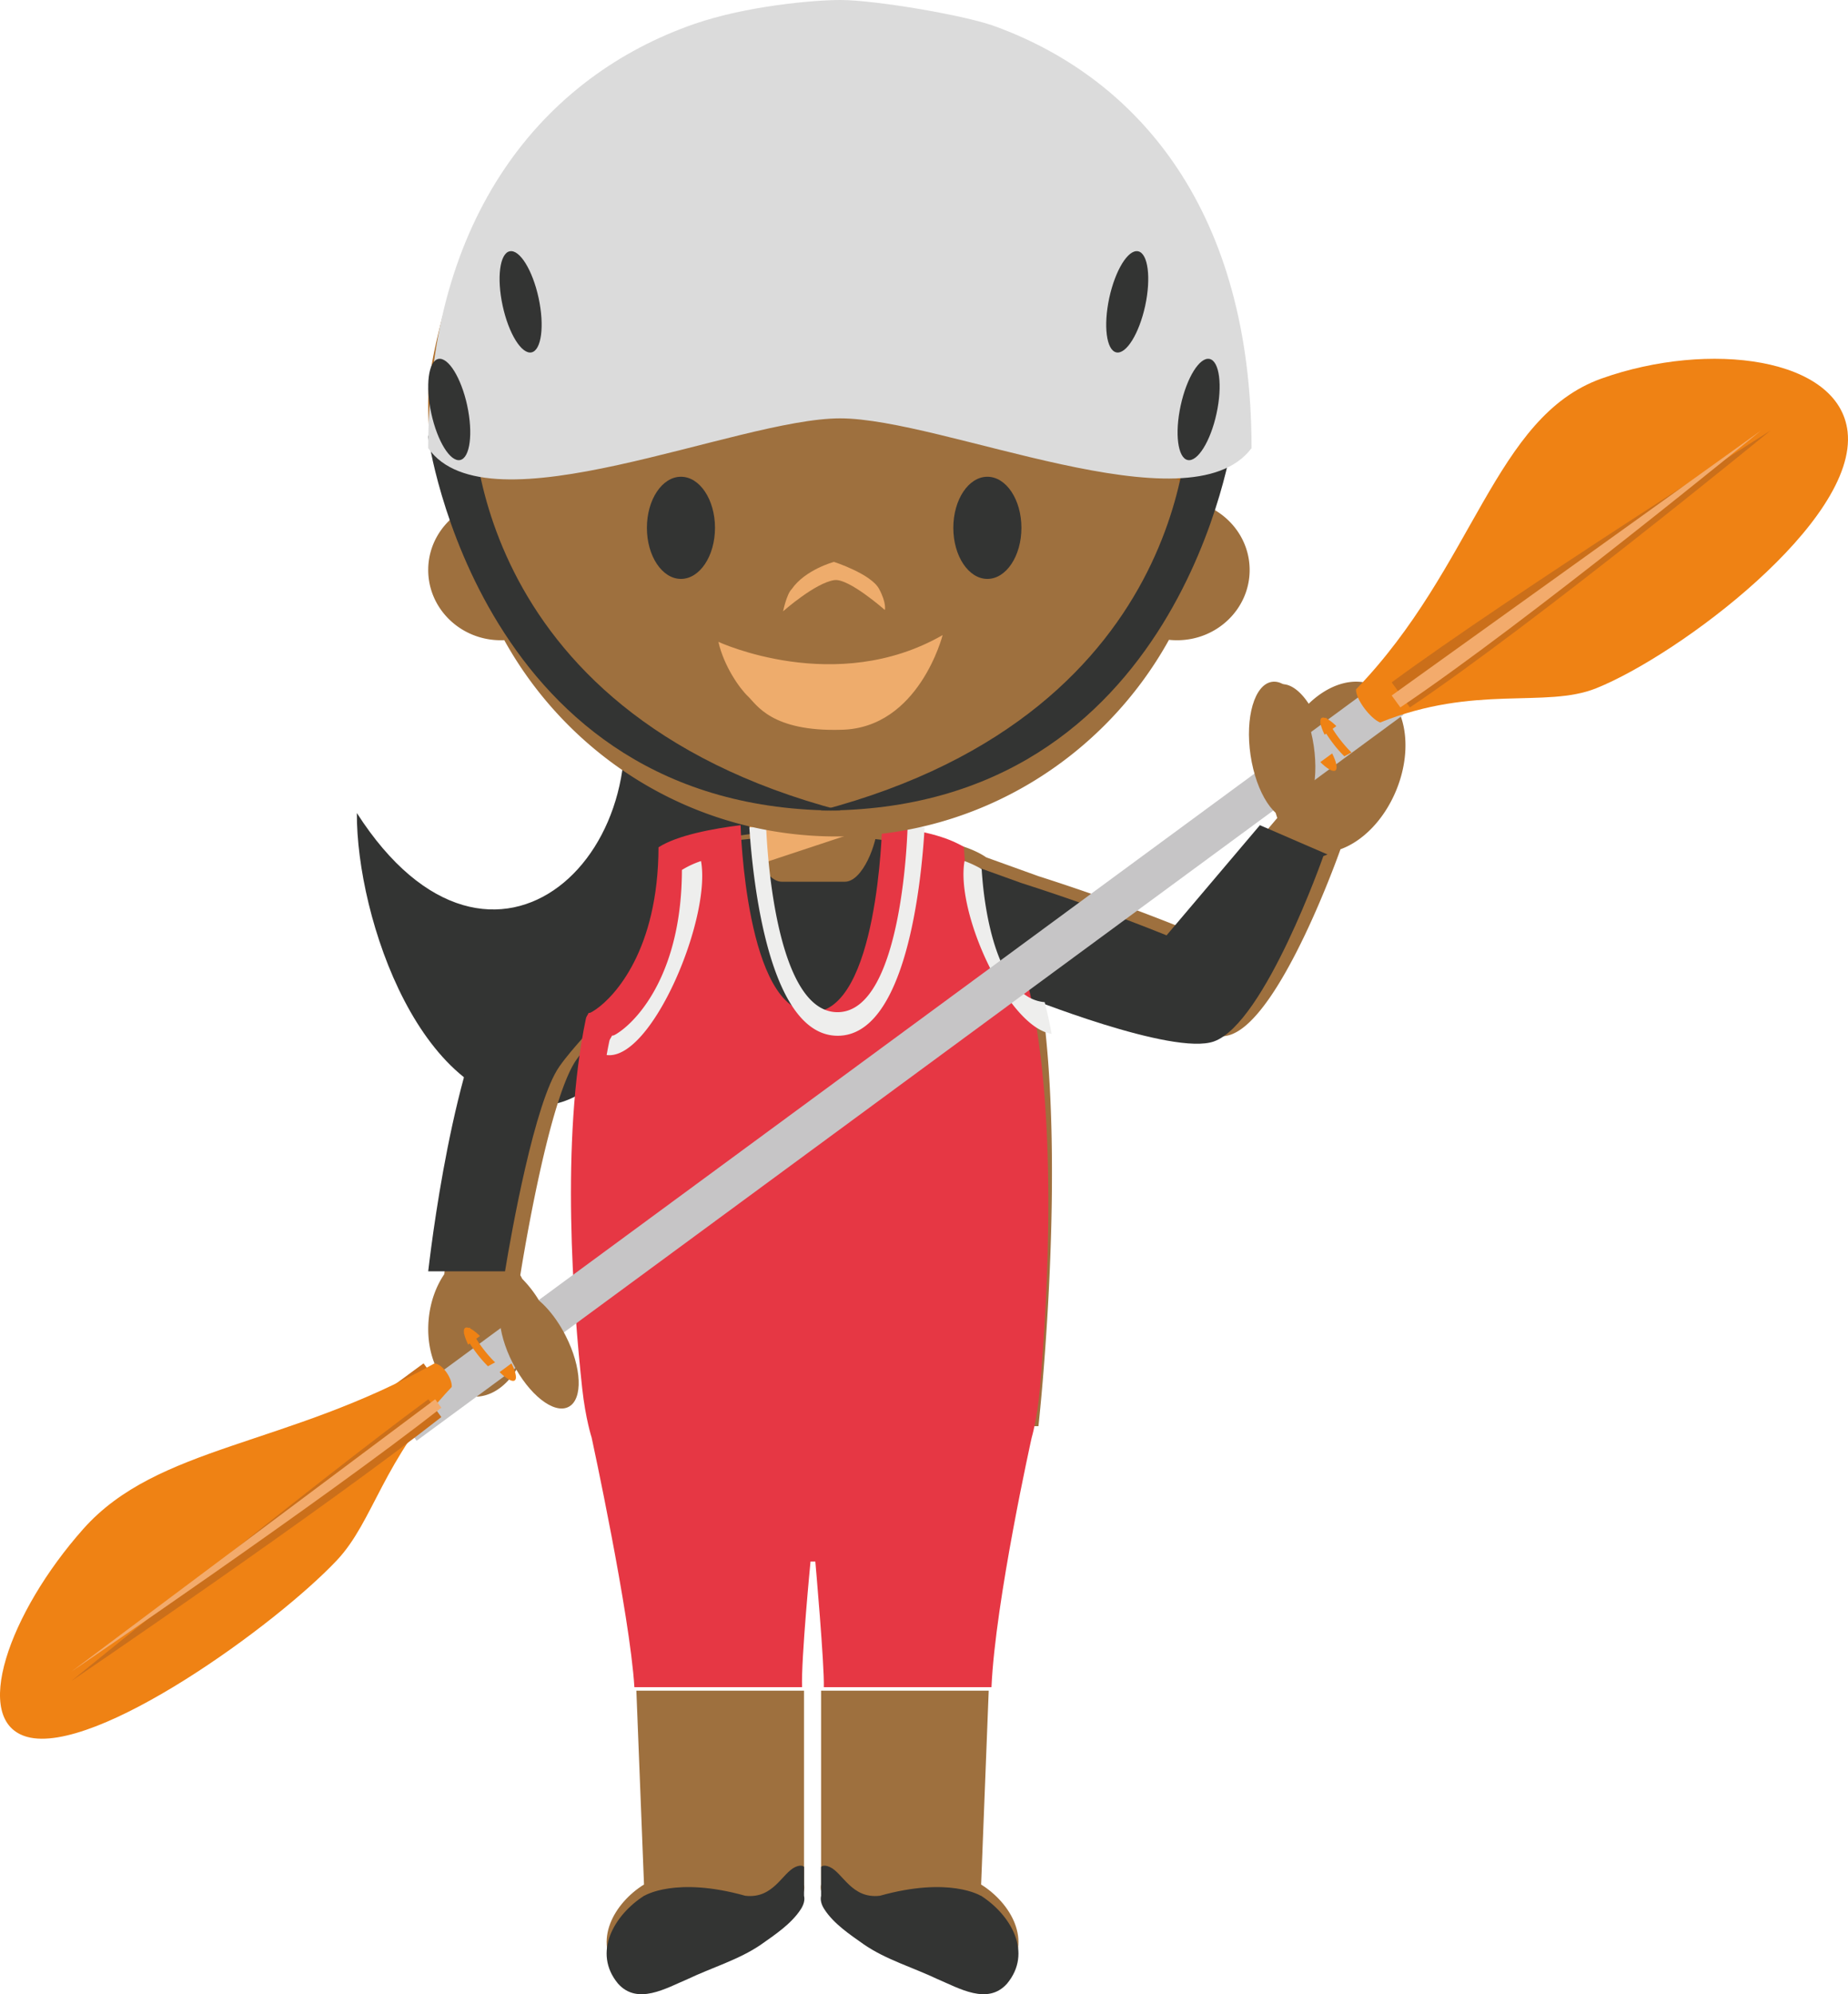 <svg xmlns="http://www.w3.org/2000/svg" width="108.555" height="117.122"><g fill-rule="evenodd" stroke-miterlimit="10" data-paper-data="{&quot;isPaintingLayer&quot;:true}" style="mix-blend-mode:normal"><path fill="#333433" d="M20.962 47.749c7.984 12.449 18.632 2.063 15.01-8.945-2.63-7.988 11.644 2.598 11.644 2.598s-8.357 23.16-15.61 23.505c-7.25.346-11.07-10.988-11.044-17.158" data-paper-data="{&quot;origPos&quot;:null}"/><path fill="#9e703e" d="M48.232 110.674V99.296h9.847l-.446 11.378h-.009c1.761 1.1 3.044 3.332 1.533 5.15-1.139 1.283-2.818.27-4.092-.27-1.409-.674-3.02-1.146-4.295-2.025-.824-.577-1.792-1.207-2.346-2.069-.172-.267-.253-.537-.192-.786m-10.396 0h-.006l-.449-11.378h9.848v11.378h-.002c.063.26-.017.52-.19.786-.556.862-1.525 1.492-2.348 2.07-1.275.878-2.885 1.35-4.293 2.024-1.277.54-2.954 1.553-4.092.27-1.51-1.818-.23-4.056 1.532-5.15" data-paper-data="{&quot;origPos&quot;:null}"/><path fill="#333433" d="M57.61 111.34s-1.828-1.148-5.926 0c-1.657.194-2.17-1.35-2.947-1.692-.392-.173-.505 0-.505 0v1.692c-.06.251.02.529.193.793.555.863 1.524 1.501 2.345 2.081 1.277.877 2.887 1.347 4.295 2.019 1.277.539 2.952 1.549 4.092.266 1.51-1.819.23-4.029-1.532-5.159h.008v-.008l-.023.008m-19.76 0s1.828-1.148 5.928 0c1.658.194 2.172-1.35 2.947-1.692.392-.173.507 0 .507 0l-.002 1.692c.061.251-.019.529-.19.793-.56.863-1.526 1.501-2.348 2.081-1.277.877-2.885 1.347-4.295 2.019-1.277.539-2.952 1.549-4.094.266-1.509-1.819-.23-4.029 1.534-5.159h-.01v-.008l.023.008"/><path fill="#9e703e" d="M25.188 77.41c.105-.997.44-1.888.91-2.575l-.006.065s1.406-14.168 5.07-18.88c1.682-2.158 7.486-5.291 8.16-5.651 1.282-.932 4.17-1.353 5.97-1.524l6.627-.015c1.765.173 4.687.595 6.011 1.522L61 51.458c2.88.92 5.725 1.945 8.53 3.072l5.5-6.49a4.737 4.737 0 0 1-.207-.836c-.352-.647-.64-1.454-.817-2.356-.457-2.356.052-4.438 1.138-4.648.58-.114 1.205.33 1.731 1.131 1.168-1.13 2.608-1.601 3.811-1.09 1.84.787 2.425 3.577 1.306 6.234-.719 1.706-1.964 2.941-3.25 3.403 0 0-3.432 9.787-6.419 10.879-2.417.88-11.246-2.687-11.246-2.687v-.012C62.735 68.228 61 83.761 61 83.761H36.14s-1.49-14.1-.157-24.233v.007c-.195.535-1.27 1.494-2.122 2.703-1.702 2.42-3.297 12.656-3.297 12.656.038.067.078.139.111.21a6.8 6.8 0 0 1 1.203 1.66c.927 1.75 1.021 3.52.216 3.947-.43.23-1.03.028-1.639-.474-.652 1.17-1.675 1.89-2.748 1.779-1.64-.175-2.767-2.238-2.518-4.606" data-paper-data="{&quot;origPos&quot;:null}"/><path fill="#333433" d="M30.157 56.423c1.684-2.156 7.486-5.291 8.163-5.651 1.28-.932 4.17-1.36 5.965-1.528l6.628-.017c1.765.173 4.69.596 6.014 1.528l3.067 1.104c2.88.92 5.727 1.946 8.533 3.074l5.482-6.469 3.972 1.718c-.084.038-.163.067-.245.099 0 0-3.43 9.787-6.416 10.879-2.407.876-11.16-2.649-11.246-2.683.784 4.803.807 10.8.616 15.79l-26.18.351c-.16-4.566-.14-10.038.466-14.678-.197.537-1.27 1.492-2.12 2.701-1.447 2.059-2.818 9.758-3.19 12.024h-4.512c.33-2.81 1.805-14.131 5.003-18.242"/><path fill="#9e703e" d="M49.624 51.785H45.93c-1.055 0-1.91-2.28-1.91-3.32h7.515c0 1.04-.855 3.32-1.91 3.32" data-paper-data="{&quot;origPos&quot;:null}"/><path fill="#eeac6c" d="M44.81 50.694a5.537 5.537 0 0 1-.79-2.2c1.19.194 2.414.297 3.66.297a22.4 22.4 0 0 0 3.822-.327l-.012.017-6.68 2.213"/><path fill="#e63744" d="M34.418 59.818c.023-.12.1-.196.164-.335.052.052.308-.125.43-.207 1.12-.778 3.65-3.51 3.67-9.51l.006-.008c1.11-.708 3.186-1.091 4.815-1.294 0 0 .3 10.991 4.198 10.983 3.887-.01 4.115-10.98 4.115-10.98 1.472.172 3.29.495 4.431 1.072.14.07.256.126.371.202 0 0 .01.198.036.527.143 1.715.813 7.046 3.662 7.282 1.893 7.409 1.226 18.729.77 23.999-.158 1.797-.483 2.884-.483 2.884s-2.136 9.586-2.362 14.655h-9.848c.04-1.283-.499-7.377-.499-7.377h-.283s-.555 5.71-.496 7.377h-9.85c-.265-4.298-2.51-14.655-2.51-14.655s-.358-1.093-.555-2.887c-.522-4.806-1.28-14.606.218-21.728"/><path fill="#eeeeed" d="M56.658 50.571c-.539 3.054 2.56 9.761 5.117 10.148a29.073 29.073 0 0 0-.409-1.862c-2.849-.238-3.522-5.567-3.662-7.283-.03-.33-.038-.526-.038-.526-.113-.078-.23-.133-.368-.203a5.919 5.919 0 0 0-.64-.274M35.635 61.963c2.64.343 6.158-8.024 5.544-11.392-.39.129-.764.302-1.115.517l-.007.01c-.016 5.998-2.546 8.73-3.67 9.508-.12.084-.377.259-.43.206-.063.141-.14.217-.163.335-.057.268-.11.542-.159.816m13.581-1.132c-4.02.011-4.983-8.949-5.197-12.232.338-.05.667-.099.983-.135 0 0 .3 10.992 4.2 10.982 3.887-.01 4.114-10.98 4.114-10.98.333.039.666.083.997.133-.188 3.275-1.09 12.222-5.097 12.232"/><path fill="#9e703e" d="M27.05 30.048a22.735 22.735 0 0 1-.249-3.378c0-12.403 10-22.456 22.337-22.456 12.336 0 22.337 10.053 22.337 22.456 0 1.096-.078 2.17-.229 3.222 1.29.708 2.16 2.048 2.16 3.584 0 2.278-1.91 4.126-4.264 4.126-.162 0-.319-.008-.474-.025-3.815 6.888-11.13 11.549-19.53 11.549-8.393 0-15.702-4.653-19.517-11.53a3.386 3.386 0 0 1-.204.006c-2.356 0-4.263-1.848-4.263-4.126 0-1.43.752-2.69 1.897-3.428" data-paper-data="{&quot;origPos&quot;:null}"/><path fill="#e74b1d" d="M44.311 23.65s-.503 1.803-2.082 1.446c-.772-.174-.908-1.201-3.386-.74-.779.18-2.417 1.156-2.732 1.808-.316.652-.088-2.392 2.457-3.522 1.835-.675 2.457-.642 3.977-.642s1.987.907 1.766 1.65m9.741 0s.503 1.803 2.082 1.446c.772-.174.908-1.201 3.386-.74.78.18 2.417 1.156 2.732 1.808.316.652.087-2.392-2.457-3.522-1.835-.675-2.457-.642-3.977-.642s-1.987.907-1.766 1.65"/><path fill="#333433" d="M42 31c0 1.657-.895 3-2 3s-2-1.343-2-3 .895-3 2-3 2 1.343 2 3m18 0c0 1.657-.895 3-2 3s-2-1.343-2-3 .895-3 2-3 2 1.343 2 3" data-paper-data="{&quot;origPos&quot;:null}"/><path fill="#eeac6c" d="M49.02 34.069c-1.125.153-3.02 1.834-3.02 1.834s.207-1.009.503-1.299C47.303 33.448 48.99 33 48.99 33s2.173.703 2.65 1.588c.443.824.34 1.238.34 1.238s-2.12-1.871-2.96-1.756zM42.2 37.696s6.897 3.208 13.172-.397c0 0-1.39 5.47-5.95 5.561-4.115.122-4.984-1.492-5.477-1.956-.492-.463-1.42-1.772-1.745-3.208"/><path fill="#ad6921" d="M61.236 26.7c-1.823-1.131-4.502-1.847-4.502-1.847-.32-.595-.036-1.608.386-1.667 1.337-.192 4.116 3.514 4.116 3.514m-25.6 0c1.82-1.131 4.501-1.847 4.501-1.847.32-.595.036-1.608-.383-1.667-1.34-.192-4.12 3.514-4.12 3.514"/><path fill="#ad6921" d="M71.452 23.193c.038 2.623-1.125 6.273-1.125 6.273s-5.9-7.023-9.5-8.991c-4.402-2.411-6.597 1.136-10.529-1.981-.652-.52-1.866-1.892-1.866-1.892s-1.48 1.5-1.876 1.892c-4.418 4.347-7.732-.729-11.457 1.899-4.738 3.344-8.743 8.911-8.743 8.911s-1.375-1.58-1.183-6.355c.055-1.378.72-4.431 1.797-7.533C30.883 7.525 38.99 2.107 48.35 2.107c10.757 0 19.852 7.15 22.84 16.984a43.65 43.65 0 0 1 .261 4.102"/><path fill="#333433" d="m25.154 25.661.66-2.482 1.96.805s-.736 17.752 21.6 23.618c-21.223.108-24.22-21.942-24.22-21.942z"/><path fill="#333433" d="M72.435 25.66s-3 22.05-24.223 21.942c22.338-5.866 21.6-23.618 21.6-23.618l1.96-.805.663 2.482z"/><path fill="#dbdbdb" d="M58.652 1.621c8.282 3.101 14.866 10.824 14.866 24.7-3.647 4.86-18.112-1.75-24.168-1.75-6.066 0-20.698 6.729-24.196 1.749 0-13.593 6.726-21.836 15.66-24.923C43.79.37 47.694 0 49.382 0c1.995 0 7.516.914 9.27 1.62"/><path fill="#333433" d="M31.638 17.496c.354 1.64.168 3.07-.413 3.199-.583.126-1.344-1.098-1.698-2.737-.356-1.64-.17-3.073.411-3.199.585-.126 1.344 1.1 1.7 2.737m-4.194 6.321c.354 1.638.168 3.073-.413 3.201-.582.124-1.34-1.1-1.696-2.737-.356-1.64-.17-3.072.41-3.2.584-.125 1.343 1.097 1.7 2.736m37.715-6.321c-.352 1.64-.17 3.07.413 3.199.583.126 1.341-1.098 1.698-2.737.352-1.64.17-3.073-.413-3.199-.585-.126-1.342 1.1-1.698 2.737m4.195 6.321c-.357 1.638-.172 3.073.41 3.201.583.124 1.344-1.1 1.698-2.737.355-1.64.172-3.072-.41-3.2-.585-.125-1.342 1.097-1.698 2.736"/><path fill="#c6c5c6" d="m81.03 40.036 1.413 1.942-57.97 42.639-1.415-1.945z"/><path fill="#ef8214" d="M81.07 42.434c-.557-.227-1.43-1.342-1.416-1.945 6.98-7.231 8.11-16.012 14.43-18.26 6.314-2.244 13.954-1.237 14.447 3.127.59 5.255-9.886 13.108-14.772 15.068-2.983 1.195-7.106-.24-12.69 2.01"/><path fill="#cb6f1a" d="m82.82 41.546-1.07-1.47c7.016-5.16 22.253-14.79 22.253-14.79S90.151 36.627 82.82 41.547z"/><path fill="#f3ab6c" d="m82.26 41.547-.51-.7 21.693-15.561s-13.85 11.34-21.184 16.26"/><path fill="#cb6f1a" d="m21.458 83.637-.497-.683 3.92-2.883.497.683z"/><path fill="#ef8214" d="M26.536 81.456c-4.077 4.319-4.572 7.866-6.743 10.177-3.562 3.783-14.16 11.47-18.189 10.378-3.34-.906-1.084-7.289 3.284-12.21 4.371-4.925 11.957-4.839 20.64-9.73.494.055 1.046.905 1.008 1.385"/><path fill="#cb6f1a" d="M25.925 83.226c-6.946 5.449-21.733 15.5-21.733 15.5s13.97-11.395 20.972-16.547z"/><path fill="#f3ab6c" d="M25.925 82.676c-6.946 5.449-21.732 15.5-21.732 15.5l21.37-15.997.362.497"/><path fill="#ef8214" d="M78.254 44.25c.251.502.335.891.192.999-.146.103-.488-.095-.888-.49zm.247-1.606-.69.508c-.242-.496-.326-.877-.184-.982.143-.102.48.09.874.474"/><path fill="#ef8214" d="M78.97 44.419a7.13 7.13 0 0 1-.777-.91 7.186 7.186 0 0 1-.635-1.035l.34-.331c.177.314.404.729.67 1.091.26.356.57.721.822.96zM30.044 80.071c.25.504.338.894.193 1.001-.147.106-.486-.094-.89-.486zm-1.85-1.605-.692.506c-.24-.496-.325-.875-.182-.98.142-.103.48.09.874.474"/><path fill="#ef8214" d="M28.663 80.242a7.308 7.308 0 0 1-.774-.912 6.855 6.855 0 0 1-.639-1.037l.34-.329c.18.316.41.727.672 1.092.262.358.57.72.822.956z"/><path fill="#9e703e" d="M73.46 44.359c-.33-2.23.232-4.16 1.257-4.314 1.025-.153 2.124 1.53 2.455 3.755.331 2.23-.23 4.16-1.256 4.314-1.023.151-2.123-1.525-2.456-3.755M30.116 80.048c-.956-1.867-1.03-3.74-.174-4.182l.863-.009c.797.285 1.74 1.254 2.42 2.588.954 1.867 1.031 3.742.171 4.184-.859.443-2.326-.714-3.28-2.581" data-paper-data="{&quot;origPos&quot;:null}"/></g></svg>